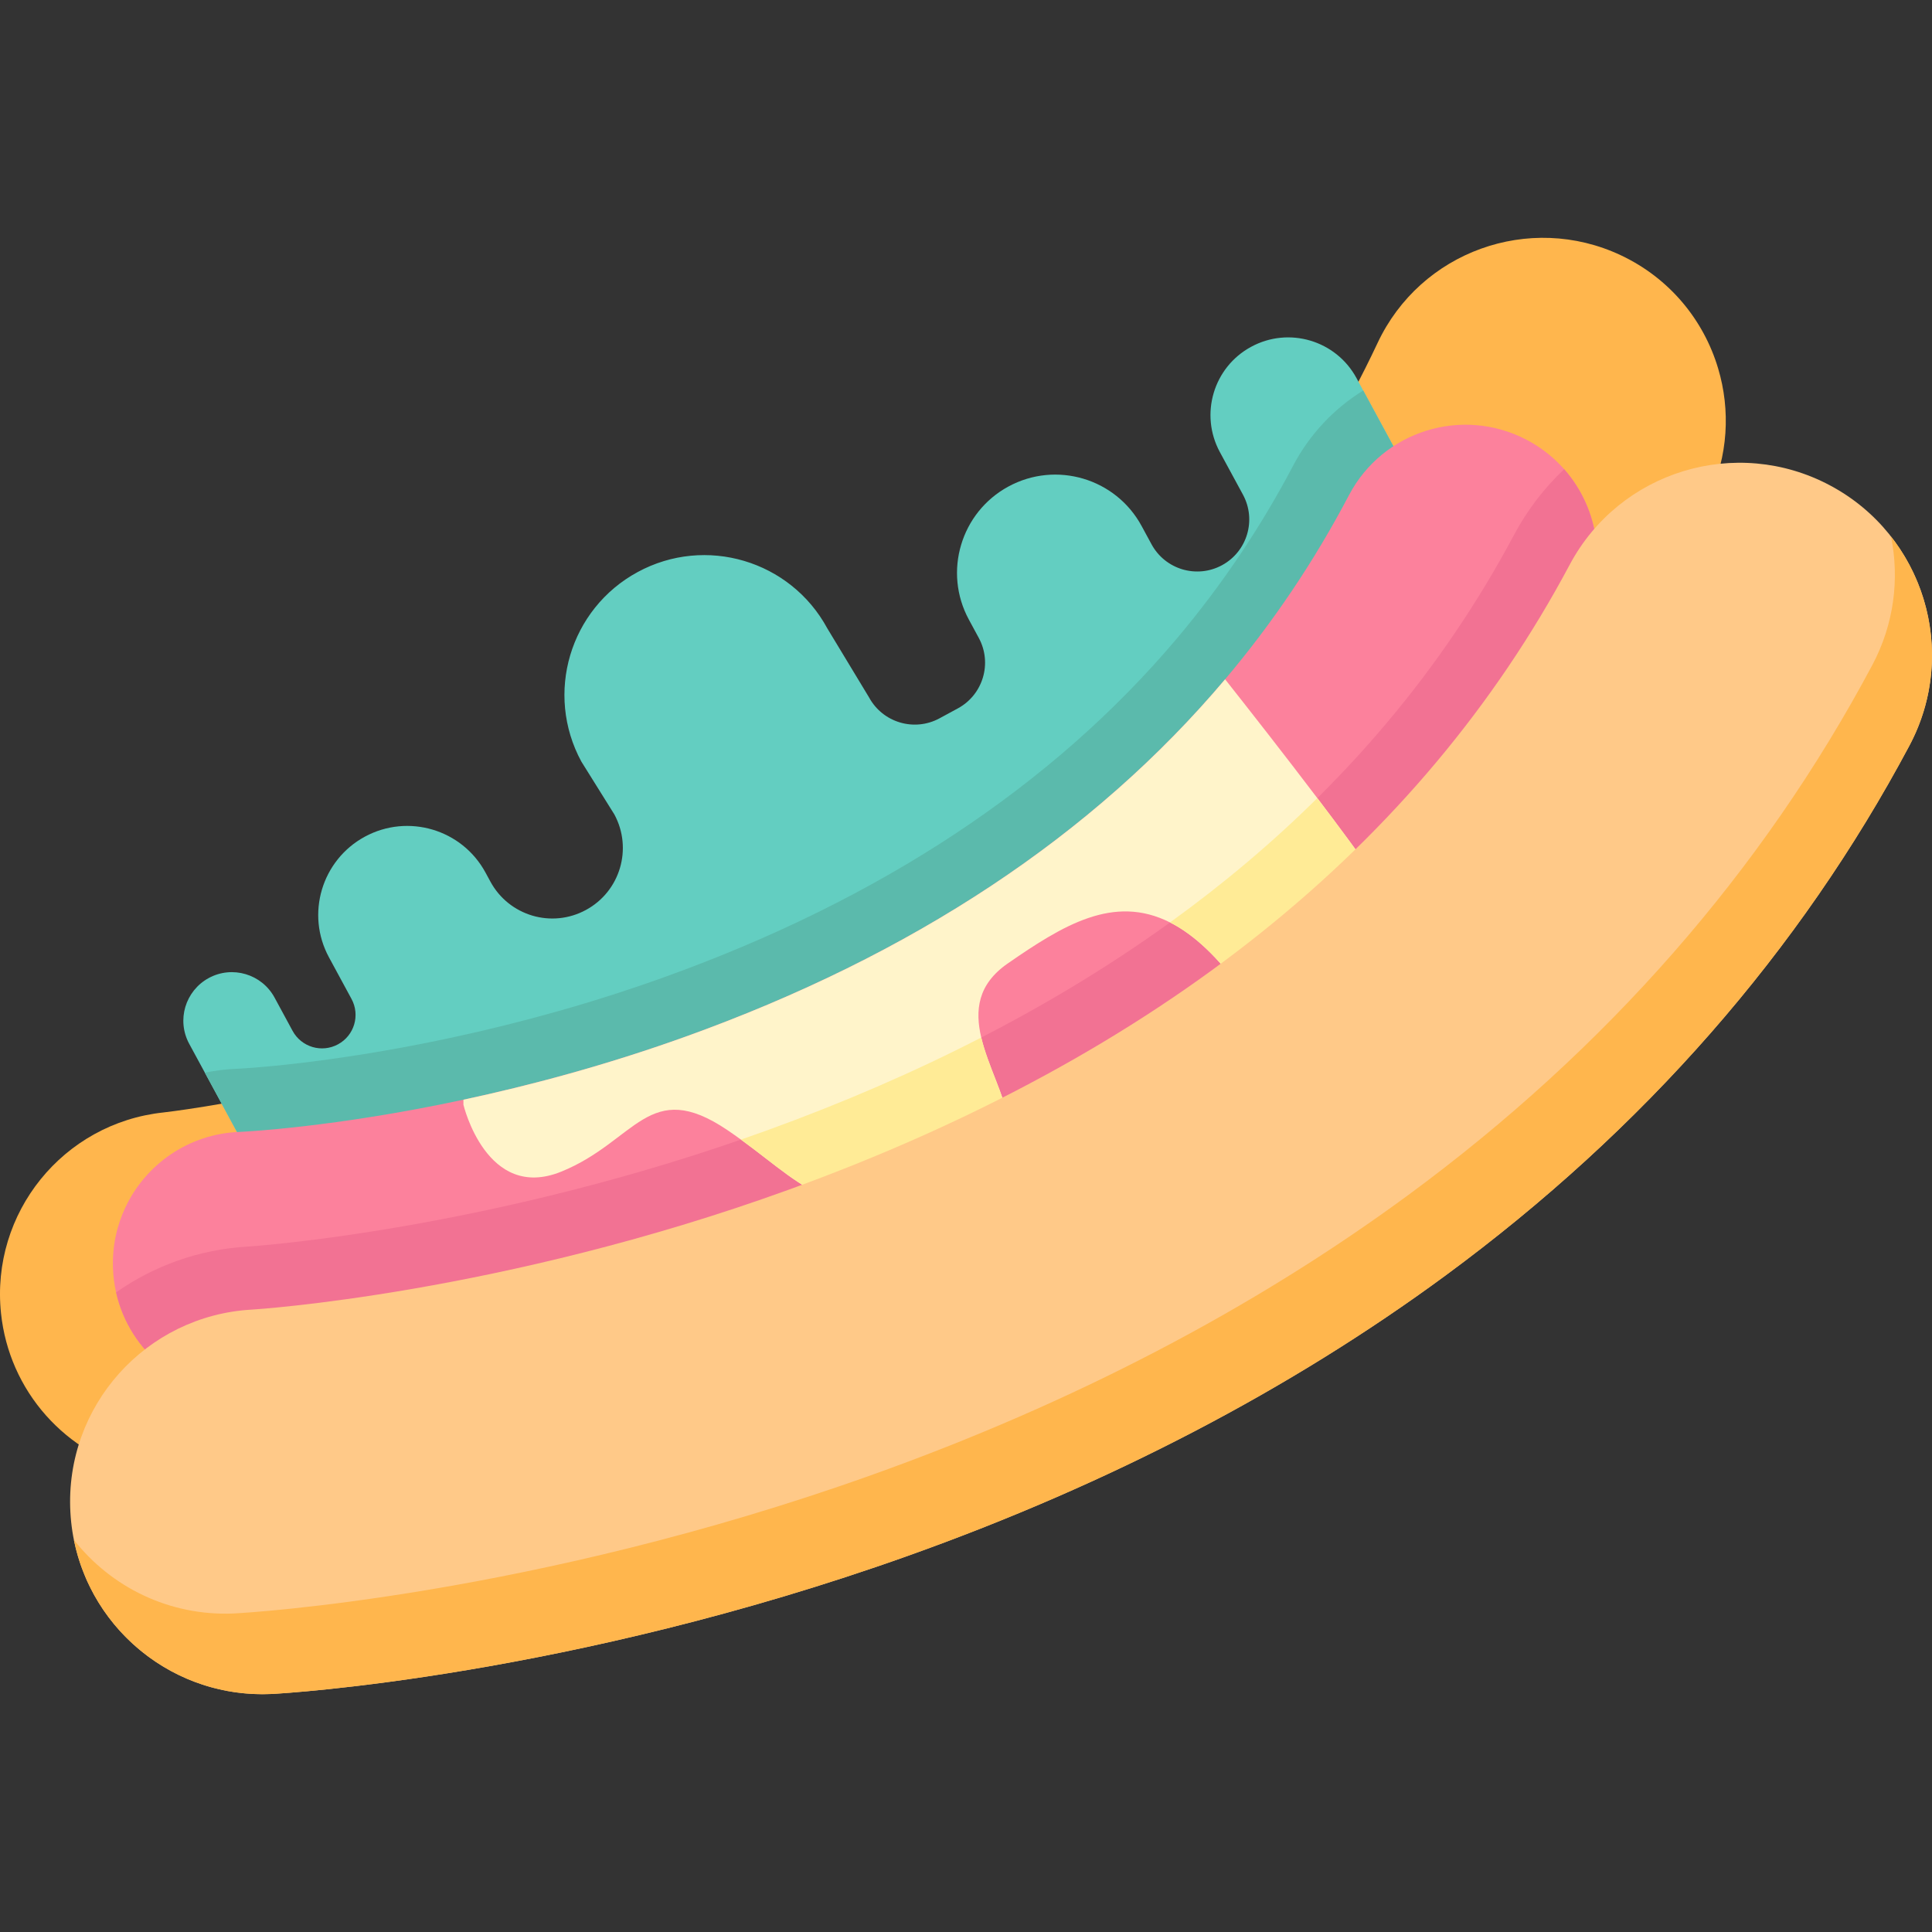 <?xml version="1.0" encoding="iso-8859-1"?>
<!-- Generator: Adobe Illustrator 19.0.0, SVG Export Plug-In . SVG Version: 6.00 Build 0)  -->
<svg version="1.1" id="Capa_1" xmlns="http://www.w3.org/2000/svg" xmlns:xlink="http://www.w3.org/1999/xlink" x="0px" y="0px"
	 viewBox="0 0 511.999 511.999" style="enable-background:new 0 0 511.999 511.999;" xml:space="preserve">
<rect x="0" y="0" width="511.999" height="511.999" fill="#333333" stroke="none"/>
<path style="fill:#FFB64D;" d="M452.757,132.049c-24.929,53.094-61.907,99.88-109.899,139.068
	c-37.525,30.643-81.772,56.63-131.516,77.26c-83.703,34.7-154.878,42.455-157.864,42.765c-0.165,0.016-0.331,0.032-0.486,0.048
	c-21.292,2.014-40.72-10.088-48.902-28.713c-1.968-4.476-3.286-9.329-3.823-14.455c-2.782-26.576,16.468-50.369,43.022-53.208
	c0.311-0.031,15.88-1.788,40.263-7.279c24.392-5.482,57.579-14.698,93.115-29.649c90.951-38.248,154.34-94.431,188.41-167.007
	c11.363-24.205,40.206-34.623,64.421-23.251c12.998,6.106,22.027,17.247,25.825,30.013
	C458.613,108.64,458.014,120.842,452.757,132.049z"/>
<path style="fill:#63CEC1;" d="M394.614,165.028l-313,169.649l-27.322-50.403l-4.148-7.653c-1.692-3.124-1.962-6.64-1.023-9.792
	c0.949-3.152,3.087-5.952,6.203-7.644c6.24-3.385,14.051-1.06,17.436,5.18l4.78,8.825c1.172,2.157,3.097,3.627,5.282,4.278
	c2.176,0.642,4.603,0.456,6.761-0.716c4.315-2.334,5.905-7.719,3.571-12.024l-5.97-11.02c-3.106-5.728-3.59-12.163-1.869-17.957
	c1.72-5.775,5.645-10.918,11.373-14.024c11.448-6.203,25.769-1.944,31.971,9.504l1.302,2.399c2.455,4.538,6.519,7.644,11.103,9.011
	c4.585,1.358,9.681,0.967,14.219-1.497c9.067-4.91,12.433-16.246,7.523-25.322l-8.741-13.996c-4.873-8.993-5.645-19.11-2.948-28.205
	c2.706-9.086,8.881-17.157,17.883-22.03c17.985-9.755,40.48-3.069,50.235,14.916l11.066,18.301
	c3.627,6.696,11.996,9.179,18.683,5.552l4.854-2.632c6.686-3.627,9.179-11.987,5.542-18.682l-2.613-4.827
	c-3.432-6.333-3.971-13.438-2.065-19.817c1.897-6.389,6.231-12.052,12.545-15.474c12.638-6.854,28.447-2.167,35.291,10.471
	l2.622,4.836c1.814,3.348,4.808,5.635,8.193,6.649c3.385,0.995,7.142,0.716,10.49-1.098c6.686-3.627,9.178-11.987,5.552-18.692
	l-6.119-11.28c-2.706-5.003-3.134-10.62-1.637-15.679c1.497-5.04,4.919-9.523,9.923-12.229c9.997-5.422,22.495-1.711,27.917,8.286
	l1.785,3.301L394.614,165.028z"/>
<path style="fill:#5BBAAC;" d="M394.614,165.028l-313,169.649l-27.322-50.403c2.799-0.586,5.673-0.939,8.602-1.042
	c0.167-0.009,23.146-1.041,56.41-8.165c19.501-4.176,38.527-9.569,56.578-16.051c57.312-20.57,103.066-50.784,135.985-89.795
	c11.857-14.052,22.226-29.46,30.818-45.8c4.399-8.36,10.862-15.167,18.58-19.929L394.614,165.028z"/>
<path style="fill:#FC819C;" d="M419.238,163.661c-14.023,26.68-31.423,51.212-52.021,73.354
	c-10.118,10.88-21.007,21.193-32.641,30.902c-5.068,4.231-10.285,8.341-15.632,12.34c-33.571,25.081-72.619,45.586-116.066,60.948
	c-73.317,25.936-134.293,28.373-136.85,28.456c-0.121,0.009-0.251,0.009-0.372,0.019c-16.878,0.418-31.311-11.243-34.891-27.182
	c-0.465-2.083-0.753-4.231-0.828-6.444c-0.205-5.747,0.995-11.215,3.292-16.088c5.384-11.419,16.795-19.51,30.279-20.003
	c0.911-0.037,24.857-1.153,59.302-8.528c17.427-3.729,37.542-9.058,58.726-16.664c60.298-21.64,108.227-53.397,143.127-94.752
	c12.666-15.009,23.63-31.293,32.836-48.813c8.965-17.046,30.047-23.602,47.102-14.637c3.506,1.841,6.575,4.194,9.141,6.928
	c0.26,0.279,0.521,0.558,0.772,0.846C423.814,134.879,426.176,150.474,419.238,163.661z"/>
<path style="fill:#F27293;" d="M419.238,163.661c-14.023,26.68-31.423,51.212-52.021,73.354
	c-10.118,10.88-21.007,21.193-32.641,30.902c-5.068,4.231-10.285,8.341-15.632,12.34c-33.571,25.081-72.619,45.586-116.066,60.948
	c-73.317,25.936-134.293,28.373-136.85,28.456c-0.121,0.009-0.251,0.009-0.372,0.019c-16.878,0.418-31.311-11.243-34.891-27.182
	c9.988-7.021,21.975-11.419,35.022-12.154c0.577-0.037,64.045-4.175,137.473-30.781c93.664-33.943,160.266-87.024,197.947-157.765
	c3.525-6.621,8.035-12.489,13.308-17.455C423.814,134.879,426.176,150.474,419.238,163.661z"/>
<path style="fill:#FFF4CA;" d="M334.577,267.917c-1.804-1.135-3.432-2.632-4.789-4.548c-6.947-9.802-13.466-15.753-19.724-18.915
	c-14.981-7.57-28.493,0.846-42.973,10.853c-8.063,5.58-8.732,12.47-7.049,19.65c3.497,14.786,17.027,30.772-3.469,38.862
	c-33.952,13.4-42.024,1.395-60.214-11.81c-1.153-0.837-2.343-1.683-3.589-2.52c-20.849-14.089-24.178,2.939-44.014,11.001
	c-19.836,8.053-25.945-17.734-25.945-17.734v-1.321c17.427-3.729,37.542-9.058,58.726-16.664
	c60.298-21.64,108.227-53.397,143.127-94.752c6.556,8.295,15.735,20.012,24.439,31.488c5.57,7.356,10.955,14.619,15.325,20.812
	c1.116,1.59,2.046,3.153,2.79,4.696C378.498,260.161,349.93,277.504,334.577,267.917z"/>
<g>
	<path style="fill:#FFEB96;" d="M260.042,274.956c3.497,14.786,17.027,30.772-3.469,38.862c-33.952,13.4-42.024,1.395-60.214-11.81
		c2.288-0.791,4.594-1.609,6.9-2.446C223.449,292.244,242.382,284.042,260.042,274.956z"/>
	<path style="fill:#FFEB96;" d="M367.218,237.015c-10.118,10.88-21.007,21.193-32.641,30.902c-1.804-1.135-3.432-2.632-4.789-4.548
		c-6.947-9.802-13.466-15.753-19.724-18.915c14.172-10.22,27.182-21.203,39.039-32.948c5.57,7.356,10.955,14.619,15.325,20.812
		C365.544,233.909,366.474,235.471,367.218,237.015z"/>
</g>
<path style="fill:#FFC988;" d="M71.811,448.926c-27.905,1.23-51.65-20.246-53.159-48.201c-1.515-28.09,19.999-52.096,48.073-53.667
	l0,0c0.65-0.037,65.901-4.096,142.235-31.757c97.682-35.396,167.333-91.124,207.018-165.634
	c13.24-24.858,44.125-34.279,68.987-21.037c24.858,13.241,34.278,44.127,21.037,68.987
	c-29.035,54.515-70.406,101.76-122.962,140.425c-41.092,30.23-89.007,55.216-142.415,74.264
	c-89.872,32.052-165.141,36.426-168.301,36.597C72.155,448.909,71.981,448.918,71.811,448.926z"/>
<path style="fill:#FFB64D;" d="M506.007,197.616c-29.042,54.509-70.412,101.763-122.97,140.426
	c-41.087,30.224-89.004,55.211-142.407,74.262c-89.879,32.052-165.148,36.422-168.308,36.6l-0.506,0.022
	c-25.4,1.119-47.361-16.578-52.231-40.848c9.821,12.521,25.329,20.259,42.392,19.507c0.175-0.008,0.34-0.025,0.515-0.032
	c3.16-0.169,78.43-4.538,168.298-36.59c53.413-19.05,101.32-44.038,142.416-74.271c52.558-38.663,93.929-85.908,122.961-140.416
	c5.789-10.87,7.247-22.894,4.97-34.09C513.2,157.58,515.782,179.241,506.007,197.616z"/>
<g>
</g>
<g>
</g>
<g>
</g>
<g>
</g>
<g>
</g>
<g>
</g>
<g>
</g>
<g>
</g>
<g>
</g>
<g>
</g>
<g>
</g>
<g>
</g>
<g>
</g>
<g>
</g>
<g>
</g>
</svg>
